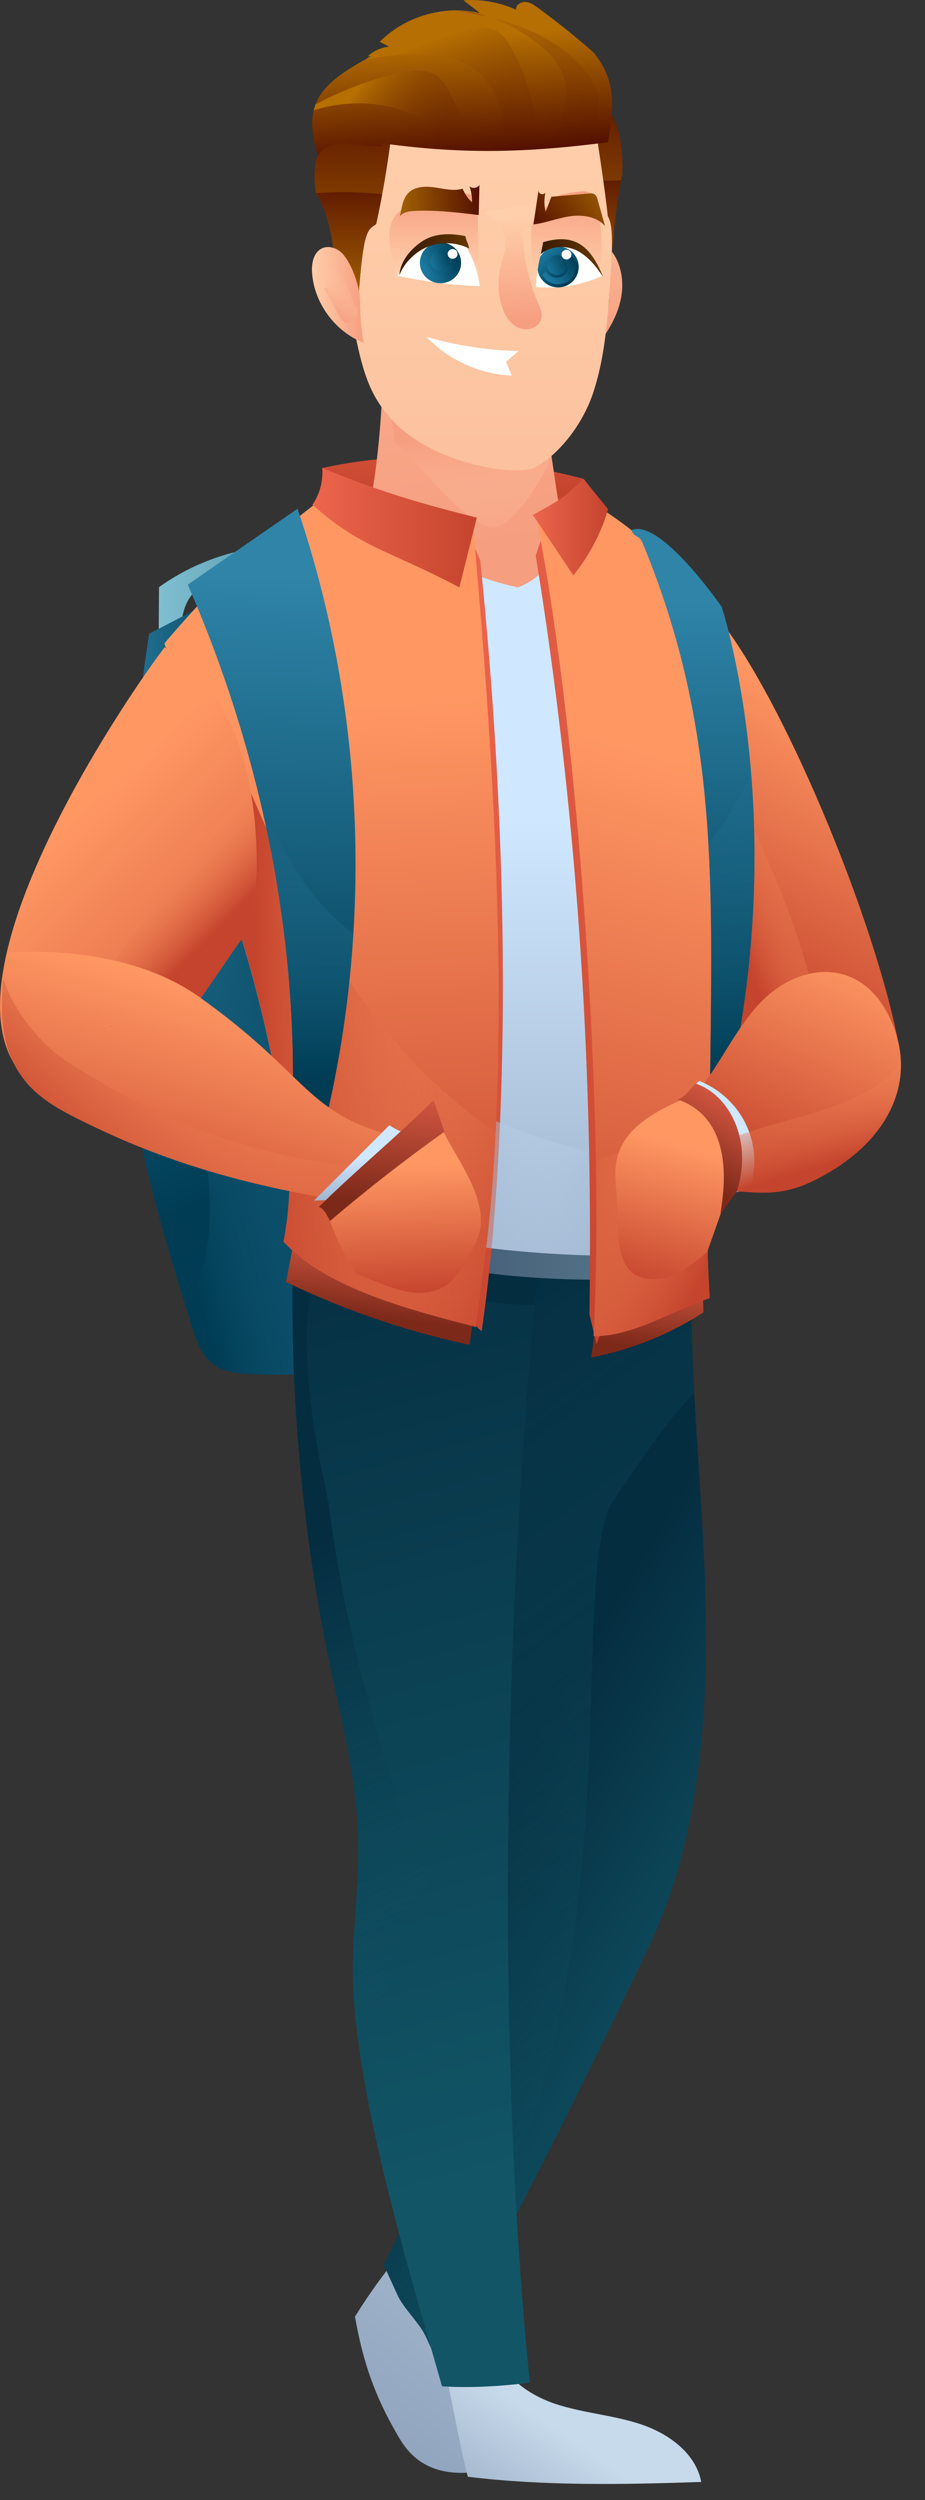 <svg width="30" height="81" viewBox="0 0 30 81" fill="none" xmlns="http://www.w3.org/2000/svg">
<rect x="0" y="0" width="30" height="81" fill="#333333" stroke="none"/>
<path d="M5.141 21.3C5.146 20.541 5.151 19.782 5.157 19.023C6.036 18.395 7.06 17.966 8.128 17.779C8.198 18.478 8.301 19.173 8.436 19.862C8.369 19.403 8.018 18.996 7.571 18.859C7.123 18.722 6.602 18.86 6.284 19.202C5.868 19.649 5.841 20.32 5.865 20.928C5.686 20.767 5.423 20.704 5.141 21.3H5.141Z" fill="url(#paint0_linear_269_19203)"/>
<path d="M17.789 34.397C17.961 35.751 18.384 37.102 18.203 38.454C17.941 40.422 16.489 41.956 14.957 43.293C14.721 43.5 14.483 43.701 14.247 43.899C12.261 44.401 10.201 44.612 8.153 44.521C7.723 44.502 7.267 44.46 6.92 44.206C6.529 43.92 6.364 43.428 6.221 42.967C6.164 42.784 6.107 42.601 6.05 42.418C5.293 39.981 4.562 37.527 4.221 35.002C3.905 32.668 3.928 30.301 4.061 27.95C4.123 26.842 4.209 25.735 4.319 24.63C4.456 23.26 4.629 21.894 4.839 20.533C5.914 19.976 6.988 19.418 8.063 18.86C9.595 18.065 11.127 17.271 12.659 16.476C15.3 17.32 17.091 19.177 17.821 21.26C18.551 23.344 18.412 25.619 18.15 27.809C17.888 29.998 17.509 32.208 17.788 34.396L17.789 34.397Z" fill="url(#paint1_linear_269_19203)"/>
<path style="mix-blend-mode:multiply" d="M15.147 42.344C15.097 42.658 15.036 42.977 14.958 43.294C14.722 43.5 14.484 43.702 14.248 43.899C12.262 44.402 10.202 44.612 8.154 44.522C7.724 44.502 7.268 44.461 6.921 44.207C6.53 43.921 6.365 43.429 6.222 42.968C6.165 42.785 6.108 42.602 6.051 42.418C6.223 42.081 6.374 41.736 6.49 41.378C7.073 39.584 6.734 37.64 6.39 35.786C5.7 32.068 5.011 28.35 4.32 24.631C4.457 23.261 4.63 21.895 4.84 20.534C5.915 19.977 6.989 19.419 8.065 18.861C8.503 19.088 8.923 19.38 9.301 19.722C10.726 21.01 11.5 22.842 12.186 24.628C14.359 30.288 16.092 36.361 15.147 42.343L15.147 42.344Z" fill="url(#paint2_linear_269_19203)"/>
<path d="M10.453 15.164C13.239 14.544 16.168 14.796 18.93 15.515C18.751 16.219 18.489 16.903 17.978 17.423C17.395 18.015 16.519 18.207 15.689 18.295C14.601 18.409 13.449 18.378 12.484 17.868C11.518 17.359 10.873 16.116 10.453 15.164Z" fill="url(#paint3_linear_269_19203)"/>
<path d="M29.108 33.644C29.108 33.644 27.984 34.008 26.675 34.242C24.988 34.544 22.993 34.632 22.709 33.446C22.441 32.331 21.657 30.078 21.389 28.963C20.741 26.26 21.041 23.401 22.056 21.064C22.288 20.527 22.56 20.017 22.866 19.544C24.983 21.64 28.247 29.357 29.108 33.644H29.108Z" fill="url(#paint4_linear_269_19203)"/>
<path style="mix-blend-mode:multiply" d="M26.675 34.242C24.988 34.544 22.993 34.632 22.709 33.446C22.441 32.331 21.657 30.078 21.389 28.963C20.741 26.26 21.041 23.4 22.056 21.064C23.426 25.508 26.346 29.529 26.671 34.163C26.673 34.189 26.674 34.216 26.676 34.242H26.675Z" fill="url(#paint5_linear_269_19203)"/>
<path d="M11.811 17.708C11.87 17.805 11.982 17.817 12.079 17.819C14.232 17.878 15.559 25.471 18.498 17.078C18.215 16.805 18.118 16.343 18.051 15.901C18.045 15.864 18.039 15.828 18.034 15.791C17.685 13.377 17.336 10.962 16.987 8.548C16.084 8.078 14.629 6.989 13.107 6.079C12.937 5.978 12.762 5.874 12.605 5.747C12.451 5.623 12.938 7.083 12.73 7.141C12.534 7.195 12.238 5.69 12.25 5.891C12.429 8.902 12.573 11.958 12.219 14.918C12.121 15.735 11.986 16.544 11.803 17.342C11.776 17.464 11.75 17.607 11.811 17.708L11.811 17.708Z" fill="url(#paint6_linear_269_19203)"/>
<path style="mix-blend-mode:multiply" d="M12.82 14.351C13.607 14.959 15.145 17.169 16.068 17.071C16.811 16.993 17.841 14.972 17.836 14.936C17.488 12.521 17.336 10.962 16.987 8.547C16.084 8.077 14.63 6.989 13.107 6.078C12.938 5.977 12.763 5.873 12.605 5.746C12.485 5.786 12.366 5.833 12.25 5.891C12.25 11.222 12.82 14.351 12.82 14.351V14.351Z" fill="url(#paint7_linear_269_19203)"/>
<path d="M13.182 72.812C12.559 73.489 12.023 74.244 11.512 75.059C11.776 76.535 12.145 77.617 12.903 78.914C13.155 79.345 13.851 80.585 16.16 79.935C14.697 78.398 13.934 75.729 14.24 73.639C13.806 73.336 13.372 73.033 13.182 72.813V72.812Z" fill="url(#paint8_linear_269_19203)"/>
<path d="M14.074 75.261C14.479 76.695 14.909 79.309 15.173 80.247C17.663 80.551 20.235 80.501 22.742 80.415C22.57 79.485 21.68 78.843 20.774 78.543C19.869 78.243 18.895 78.184 17.991 77.879C17.087 77.574 16.203 76.92 16.047 75.987C15.346 76.212 14.622 75.664 14.074 75.261Z" fill="url(#paint9_linear_269_19203)"/>
<path d="M12.441 73.374C12.592 73.705 12.742 74.035 12.894 74.365C13.092 74.801 13.608 75.265 13.807 75.701C13.92 75.949 14.033 76.196 14.146 76.444C16.32 72.84 19.256 66.825 21.049 63.063C22.864 59.254 23.031 54.661 22.834 50.455C22.751 48.687 22.611 46.916 22.516 45.146C22.41 43.143 22.362 41.142 22.525 39.151C22.56 38.714 22.606 38.277 22.663 37.842C21.358 37.744 19.994 37.645 18.599 37.544C17.679 37.478 16.747 37.411 15.808 37.345C15.216 37.303 14.622 37.261 14.028 37.219C14.075 37.495 14.121 37.772 14.168 38.049C15.05 43.281 15.894 48.54 15.921 53.842C15.946 58.856 15.208 67.262 13.18 71.841C12.95 72.359 12.705 72.871 12.441 73.375V73.374Z" fill="url(#paint10_linear_269_19203)"/>
<path style="mix-blend-mode:multiply" d="M12.895 74.365C13.002 73.525 13.097 72.684 13.181 71.841C15.21 67.262 15.947 58.856 15.922 53.841C15.895 48.539 15.052 43.28 14.169 38.048C14.438 37.834 14.739 37.661 15.057 37.544C15.302 37.453 15.554 37.388 15.809 37.345C16.722 37.19 17.683 37.316 18.6 37.544C18.726 37.575 18.851 37.608 18.975 37.643C20.21 37.988 21.405 38.473 22.526 39.151C22.362 41.142 22.41 43.143 22.517 45.146C21.686 45.841 19.598 49.064 19.737 48.895C18.361 52.504 20.907 65.644 13.808 75.7L12.895 74.365Z" fill="url(#paint11_linear_269_19203)"/>
<path d="M19.382 42.401C19.313 42.931 19.245 43.46 19.176 43.989C19.186 43.947 20.869 43.773 22.815 42.523C22.805 42.157 22.794 41.79 22.784 41.424C21.821 41.787 20.827 42.07 19.382 42.401Z" fill="url(#paint12_linear_269_19203)"/>
<path d="M11.619 59.66C11.639 60.834 11.488 62.233 11.449 63.407C11.317 67.27 13.281 73.595 14.336 77.317C14.49 77.327 14.646 77.333 14.799 77.337C16.036 77.365 17.184 77.195 17.184 77.195C16.109 66.606 16.324 53.047 17.343 42.28C17.474 40.884 17.62 39.479 17.778 38.064C15.016 38.129 12.38 37.368 9.744 36.608C9.194 42.405 9.52 48.283 10.707 53.985C11.099 55.864 11.586 57.742 11.619 59.66V59.66Z" fill="url(#paint13_linear_269_19203)"/>
<path style="mix-blend-mode:multiply" d="M11.619 59.66C11.639 60.835 11.489 62.233 11.449 63.407C11.317 67.27 13.282 73.596 14.336 77.317C14.49 77.328 14.646 77.334 14.8 77.338C14.21 74.728 13.62 71.719 13.029 69.108C12.818 68.176 12.606 64.545 12.668 63.591C12.729 62.638 13.104 61.66 13.87 61.079C12.479 57.411 11.141 52.726 10.679 48.834C10.612 48.246 9.18 43.065 10.529 40.301C10.555 40.832 14.266 42.286 17.343 42.281C17.474 40.885 17.62 39.48 17.778 38.065C15.016 38.13 12.38 37.37 9.744 36.609C9.194 42.406 9.52 48.284 10.707 53.986C11.099 55.865 11.586 57.742 11.619 59.661L11.619 59.66Z" fill="url(#paint14_linear_269_19203)"/>
<path d="M22.603 41.32C17.853 41.712 14.233 41.319 9.527 39.829C9.573 39.407 9.522 38.867 9.568 38.445C13.89 39.39 18.201 39.915 22.635 39.774L22.603 41.32H22.603Z" fill="url(#paint15_linear_269_19203)"/>
<path d="M9.584 39.953C9.482 40.482 9.379 41.011 9.277 41.539C11.267 42.482 13.07 43.101 15.224 43.572C15.224 43.572 15.389 42.541 15.402 41.994C15.365 42.06 11.09 40.883 9.584 39.953Z" fill="url(#paint16_linear_269_19203)"/>
<path d="M23.785 28.458C23.468 32.045 22.602 35.289 22.933 40.57C21.707 40.671 20.477 40.706 19.249 40.678C17.975 40.648 16.706 40.55 15.451 40.385C13.611 40.144 11.801 39.758 10.053 39.236C9.589 39.155 9.277 38.604 9.449 38.17C9.427 37.978 9.403 37.787 9.377 37.595C9.232 36.465 9.042 35.341 8.81 34.229C8.263 31.6 7.482 29.034 6.486 26.601C5.952 25.294 6.158 22.535 5.503 21.316C5.511 21.192 5.337 20.958 5.344 20.834C7.318 18.527 8.006 18.057 10.556 16.072C10.977 16.355 11.42 16.601 11.876 16.82C14.394 18.035 14.988 18.642 16.8 19.032C17.926 18.604 18.285 17.454 19.194 16.288C19.298 16.352 19.4 16.416 19.501 16.482C20.992 17.456 22.209 18.644 23.059 19.66C23.959 23.296 24.005 25.96 23.784 28.458H23.785Z" fill="url(#paint17_linear_269_19203)"/>
<path d="M15.168 17.305C15.312 17.582 15.455 17.859 15.577 18.159C16.649 28.663 16.441 37.469 15.623 43.132C15.162 42.787 15.058 42.155 14.991 41.587C14.118 34.171 13.546 26.673 14.298 19.244L15.167 17.305L15.168 17.305Z" fill="url(#paint18_linear_269_19203)"/>
<path style="mix-blend-mode:multiply" d="M9.451 38.17C9.279 38.604 9.592 39.155 10.055 39.236C14.143 40.458 18.573 40.929 22.935 40.569C22.604 35.288 23.47 32.045 23.787 28.457C22.768 30.005 21.636 31.479 20.403 32.865C20.184 34.4 19.718 35.9 19.026 37.291C16.773 36.752 14.623 35.798 12.718 34.492C13.776 34.41 14.834 34.328 15.891 34.246C12.028 32.8 8.702 30.045 6.488 26.6C7.977 30.237 8.986 34.172 9.451 38.17L9.451 38.17Z" fill="url(#paint19_linear_269_19203)"/>
<path d="M17.73 16.953C17.612 17.302 17.494 17.649 17.375 17.997C18.679 26.056 19.251 34.23 19.116 42.586C19.192 42.907 19.269 43.228 19.345 43.549C20.479 40.701 20.373 37.538 20.25 34.479C20.081 30.248 19.911 26.016 19.741 21.785C19.684 20.371 19.566 18.812 17.73 16.953V16.953Z" fill="url(#paint20_linear_269_19203)"/>
<path d="M23.787 28.457C23.611 30.452 23.29 32.801 23.097 35.401C22.943 37.477 22.87 39.714 23.017 42.058C21.808 42.472 20.479 43.317 19.251 43.288C19.342 41.675 19.364 39.735 19.326 37.622C19.202 30.67 18.433 21.846 17.367 16.636C18.612 15.855 19.479 16.513 19.479 16.513C19.486 16.503 19.494 16.492 19.503 16.482C20.993 17.456 22.211 18.644 23.061 19.66C23.961 23.296 24.007 25.96 23.786 28.458L23.787 28.457Z" fill="url(#paint21_linear_269_19203)"/>
<path style="mix-blend-mode:multiply" d="M23.016 42.059C21.808 42.473 20.478 43.318 19.25 43.289C19.341 41.676 19.363 39.736 19.325 37.623C19.59 37.524 19.855 37.425 20.119 37.326C21.261 36.898 22.51 36.377 23.028 35.282C23.051 35.322 23.074 35.362 23.095 35.402C22.942 37.478 22.869 39.715 23.016 42.059H23.016Z" fill="url(#paint22_linear_269_19203)"/>
<path d="M23.378 36.271C23.267 36.695 23.146 37.124 23.015 37.556C23.015 37.319 23.015 37.085 23.016 36.852C23.031 33.309 23.143 30.259 22.975 27.344C22.788 24.088 22.252 21.001 20.839 17.584C20.732 17.327 20.583 17.434 20.477 17.177C21.414 16.774 23.405 19.66 23.405 19.66C23.405 19.66 24.091 21.72 24.362 25.062C24.599 27.989 24.518 31.9 23.378 36.271V36.271Z" fill="url(#paint23_linear_269_19203)"/>
<path style="mix-blend-mode:multiply" d="M23.379 36.271C23.274 36.474 23.155 36.669 23.018 36.852C23.032 33.309 23.145 30.259 22.977 27.344C23.526 26.64 23.993 25.872 24.363 25.062C24.6 27.99 24.519 31.9 23.378 36.271H23.379Z" fill="url(#paint24_linear_269_19203)"/>
<path d="M16.077 36.67C16.021 37.8 15.938 38.899 15.825 39.954C15.774 40.434 15.493 42.516 15.435 42.996C13.403 42.463 10.607 41.776 9.194 40.228C9.365 39.359 9.418 38.477 9.377 37.596C9.326 36.461 9.12 35.328 8.81 34.229C8.308 31.819 7.61 29.46 6.73 27.21C6.65 27.006 6.569 26.803 6.486 26.602C5.952 25.295 6.158 22.536 5.503 21.317C5.511 21.193 5.337 20.959 5.344 20.835C7.318 18.529 8.006 18.058 10.556 16.073C12.398 16.521 13.242 16.145 15.314 16.735C15.862 22.762 16.398 30.223 16.077 36.671L16.077 36.67Z" fill="url(#paint25_linear_269_19203)"/>
<path style="mix-blend-mode:multiply" d="M16.078 36.669C16.022 37.8 15.939 38.899 15.826 39.954C15.775 40.434 15.494 42.516 15.436 42.995C13.404 42.463 10.608 41.775 9.195 40.227C9.366 39.359 9.419 38.477 9.378 37.595C9.327 36.46 9.121 35.327 8.811 34.229C8.309 31.818 7.611 29.46 6.73 27.209C6.908 26.04 7.079 24.813 7.209 23.498C8.394 26.338 9.589 29.198 11.304 31.758C12.58 33.662 14.172 35.406 16.078 36.67L16.078 36.669Z" fill="url(#paint26_linear_269_19203)"/>
<path d="M14.228 36.334C14.61 37.287 15.626 38.462 15.598 39.597C15.588 40.007 15.381 40.383 15.18 40.741C14.956 41.14 14.702 41.566 14.278 41.748C13.373 42.137 12.438 41.602 11.532 41.258C11.194 40.619 10.962 40.329 10.703 39.559C11.776 38.63 13.033 37.055 14.228 36.334Z" fill="url(#paint27_linear_269_19203)"/>
<path d="M11.461 30.252C11.298 32.857 10.855 35.445 10.129 37.955C10.072 38.153 10.013 38.35 9.952 38.547C10.038 38.245 9.636 37.939 9.364 38.099C9.393 37.766 9.418 37.433 9.438 37.099C9.662 33.39 9.313 29.643 8.443 25.977C7.876 23.587 7.087 21.231 6.09 18.942C7.277 18.122 8.463 17.302 9.65 16.482C11.145 20.899 11.75 25.604 11.461 30.252Z" fill="url(#paint28_linear_269_19203)"/>
<path style="mix-blend-mode:multiply" d="M11.46 30.252C11.297 32.858 10.854 35.446 10.128 37.955C10.008 37.831 9.896 37.697 9.789 37.563C9.668 37.41 9.55 37.257 9.437 37.1C9.66 33.391 9.312 29.644 8.441 25.977C8.919 27.009 9.422 28.032 10.118 28.93C10.501 29.425 10.952 29.881 11.459 30.252H11.46Z" fill="url(#paint29_linear_269_19203)"/>
<path d="M14.899 19.031L15.464 16.771C13.448 16.268 12.204 15.88 10.451 15.164C10.486 15.581 10.371 16.009 10.133 16.355C11.76 17.784 12.504 17.772 14.899 19.031Z" fill="url(#paint30_linear_269_19203)"/>
<path style="mix-blend-mode:multiply" d="M5.18 31.587C5.233 31.548 5.286 31.509 5.338 31.469C5.303 31.421 5.269 31.372 5.236 31.323C5.217 31.411 5.199 31.499 5.18 31.587Z" fill="url(#paint31_linear_269_19203)"/>
<path d="M19.07 9.563C19.228 9.034 19.468 8.529 19.779 8.071C20.171 8.523 20.257 9.18 20.12 9.76C19.983 10.339 19.648 10.855 19.274 11.322C19.219 10.541 19.237 9.755 19.07 9.563V9.563Z" fill="url(#paint32_linear_269_19203)"/>
<path d="M20.181 5.664C20.181 5.664 20.166 5.72 20.14 5.842C20.055 6.254 19.855 7.422 19.746 9.749C19.745 9.772 19.744 9.795 19.742 9.815C19.726 10.066 19.699 10.03 19.663 9.798C19.576 9.228 19.445 7.471 19.335 5.866C19.278 5.027 19.227 4.23 19.191 3.666C19.266 3.675 19.341 3.685 19.623 3.416C20.005 3.84 20.23 4.601 20.181 5.665L20.181 5.664Z" fill="url(#paint33_linear_269_19203)"/>
<path style="mix-blend-mode:screen" d="M20.14 5.842C20.055 6.253 19.856 7.421 19.746 9.748C19.745 9.772 19.744 9.795 19.743 9.815C19.716 9.811 19.689 9.805 19.663 9.798C19.465 9.739 19.313 9.564 19.183 9.397C18.881 9.011 18.587 8.612 18.394 8.162C18.201 7.712 18.117 7.203 18.244 6.73L18.481 5.89C18.766 5.882 19.051 5.874 19.335 5.865C19.604 5.858 19.872 5.849 20.14 5.842Z" fill="url(#paint34_linear_269_19203)"/>
<path d="M9.842 16.871L9.843 16.872C9.839 16.873 9.839 16.873 9.842 16.871Z" fill="url(#paint35_linear_269_19203)"/>
<path d="M11.706 10.28C11.701 10.434 11.698 10.585 11.694 10.732C11.645 10.728 11.596 10.723 11.547 10.719C11.6 10.573 11.653 10.427 11.706 10.28H11.706Z" fill="url(#paint36_linear_269_19203)"/>
<path d="M19.712 7.007C19.897 7.282 19.868 8.038 19.768 9.437C19.688 10.557 19.588 11.689 19.229 12.754C18.87 13.819 18.023 14.859 17.223 15.202C16.033 15.392 14.005 14.803 12.974 13.861C11.943 12.919 11.753 11.953 11.469 10.593C11.185 9.233 11.228 7.825 11.39 6.445C12.903 2.743 17.805 1.865 19.305 4.088C19.305 4.088 19.627 6.148 19.712 7.007V7.007Z" fill="url(#paint37_linear_269_19203)"/>
<path d="M12.733 4.008C12.64 4.886 12.506 5.702 12.395 6.296C12.285 6.888 12.199 7.262 12.199 7.262C11.881 7.482 11.77 7.458 11.584 10.215C11.139 9.993 10.859 9.47 10.859 8.977C10.859 7.039 10.244 6.27 10.244 6.27C10.243 6.267 10.243 6.264 10.242 6.261C9.875 3.676 11.96 4.2 12.733 4.008V4.008Z" fill="url(#paint38_linear_269_19203)"/>
<path style="mix-blend-mode:screen" d="M12.395 6.295C12.285 6.887 12.199 7.261 12.199 7.261C11.881 7.481 11.77 7.457 11.584 10.214C11.139 9.992 10.859 9.469 10.859 8.976C10.859 7.038 10.244 6.269 10.244 6.269C10.243 6.266 10.243 6.263 10.242 6.26C10.959 6.204 11.681 6.216 12.395 6.296V6.295Z" fill="url(#paint39_linear_269_19203)"/>
<path d="M12.803 9.099C12.833 8.739 12.721 8.384 12.662 8.028C12.603 7.671 12.604 7.275 12.825 6.986C12.992 6.768 13.259 6.649 13.521 6.558C13.977 6.401 14.455 6.305 14.937 6.273C15.06 6.265 15.193 6.264 15.297 6.329C15.471 6.438 15.492 6.677 15.496 6.88C15.508 7.614 15.519 8.349 15.53 9.083C14.761 8.917 13.98 8.813 12.804 9.099L12.803 9.099Z" fill="url(#paint40_linear_269_19203)"/>
<path d="M17.243 9.047C17.308 8.638 17.234 8.221 17.224 7.808C17.213 7.394 17.282 6.947 17.573 6.65C17.854 6.362 18.279 6.275 18.679 6.219C18.877 6.191 19.107 6.178 19.248 6.318C19.343 6.411 19.371 6.55 19.392 6.68C19.523 7.479 19.549 8.294 19.469 9.099C18.75 9.097 18.032 9.057 17.243 9.047V9.047Z" fill="url(#paint41_linear_269_19203)"/>
<path d="M12.895 8.934C13.771 9.126 14.665 9.24 15.562 9.271C15.483 8.72 15.276 8.188 14.955 7.713C14.156 7.699 13.364 8.132 12.895 8.934V8.934Z" fill="white"/>
<path d="M14.5 9.142C14.85 9.025 15.038 8.649 14.919 8.302C14.801 7.956 14.421 7.77 14.071 7.887C13.721 8.005 13.534 8.38 13.652 8.727C13.77 9.073 14.15 9.259 14.5 9.142Z" fill="url(#paint42_linear_269_19203)"/>
<path style="mix-blend-mode:screen" d="M13.722 8.6C13.77 8.906 14.059 9.117 14.369 9.07C14.678 9.023 14.891 8.736 14.844 8.43C14.84 8.408 14.836 8.388 14.83 8.367C14.765 8.368 14.7 8.372 14.635 8.377C14.636 8.384 14.638 8.393 14.64 8.401C14.672 8.612 14.525 8.811 14.311 8.843C14.098 8.875 13.899 8.731 13.864 8.521C13.816 8.536 13.767 8.551 13.719 8.568C13.72 8.579 13.721 8.589 13.723 8.6H13.722Z" fill="url(#paint43_linear_269_19203)"/>
<path style="mix-blend-mode:multiply" opacity="0.68" d="M14.273 8.761C14.449 8.761 14.592 8.62 14.592 8.445C14.592 8.27 14.449 8.129 14.273 8.129C14.096 8.129 13.953 8.27 13.953 8.445C13.953 8.62 14.096 8.761 14.273 8.761Z" fill="url(#paint44_linear_269_19203)"/>
<path d="M14.703 8.383C14.79 8.37 14.85 8.29 14.837 8.204C14.823 8.118 14.742 8.059 14.654 8.072C14.567 8.085 14.507 8.165 14.52 8.252C14.534 8.338 14.615 8.397 14.703 8.383Z" fill="white"/>
<path d="M12.953 8.918C13.117 8.497 13.467 8.15 13.892 7.987C14.317 7.825 14.812 7.849 15.219 8.052C15.178 7.856 15.134 7.846 15.093 7.65C14.632 7.554 14.108 7.546 13.7 7.813C13.292 8.08 12.98 8.488 12.953 8.918Z" fill="url(#paint45_linear_269_19203)"/>
<path d="M19.534 8.935C19.131 9.114 18.707 9.245 18.244 9.296C18.19 9.302 18.136 9.307 18.081 9.311C17.858 9.326 17.626 9.323 17.383 9.298C17.388 9.144 17.408 8.942 17.439 8.74C17.461 8.596 17.489 8.451 17.52 8.324C17.565 8.138 17.618 7.989 17.674 7.93C17.784 7.813 17.966 7.799 18.127 7.817C18.752 7.884 19.317 8.339 19.534 8.936L19.534 8.935Z" fill="white"/>
<path d="M18.422 9.231C18.364 9.262 18.304 9.284 18.242 9.297C18.188 9.309 18.134 9.314 18.08 9.312C17.851 9.305 17.631 9.182 17.514 8.969C17.473 8.896 17.448 8.819 17.438 8.741C17.459 8.597 17.487 8.452 17.518 8.325C17.577 8.221 17.665 8.131 17.779 8.07C18.103 7.894 18.509 8.012 18.686 8.332C18.864 8.653 18.745 9.056 18.421 9.231H18.422Z" fill="url(#paint46_linear_269_19203)"/>
<path style="mix-blend-mode:screen" d="M17.605 8.919C17.755 9.191 18.099 9.291 18.374 9.142C18.649 8.993 18.75 8.652 18.6 8.38C18.589 8.361 18.578 8.343 18.566 8.325C18.505 8.349 18.445 8.374 18.385 8.4C18.389 8.407 18.394 8.414 18.398 8.421C18.501 8.609 18.432 8.845 18.242 8.948C18.053 9.051 17.815 8.983 17.711 8.797C17.67 8.827 17.629 8.859 17.59 8.891C17.595 8.9 17.599 8.91 17.605 8.919Z" fill="url(#paint47_linear_269_19203)"/>
<path style="mix-blend-mode:multiply" opacity="0.68" d="M18.069 8.904C18.246 8.904 18.389 8.762 18.389 8.588C18.389 8.413 18.246 8.271 18.069 8.271C17.893 8.271 17.75 8.413 17.75 8.588C17.75 8.762 17.893 8.904 18.069 8.904Z" fill="url(#paint48_linear_269_19203)"/>
<path d="M18.45 8.387C18.527 8.345 18.556 8.249 18.514 8.173C18.471 8.096 18.374 8.068 18.297 8.11C18.219 8.152 18.191 8.248 18.233 8.325C18.275 8.401 18.372 8.429 18.45 8.387Z" fill="white"/>
<path d="M19.561 8.975C19.339 8.64 19.08 8.31 18.723 8.124C18.365 7.938 17.84 7.964 17.543 8.236C17.555 8.135 17.613 7.89 17.615 7.847C18.641 7.543 19.157 7.969 19.561 8.975Z" fill="url(#paint49_linear_269_19203)"/>
<path d="M17.984 6.448C17.639 6.787 17.294 7.126 16.949 7.465C16.959 8.266 17.128 9.065 17.446 9.801C17.517 9.966 17.598 10.144 17.559 10.32C17.495 10.609 17.113 10.74 16.836 10.629C16.558 10.518 16.384 10.242 16.288 9.961C16.103 9.422 16.146 8.824 16.331 8.285C16.517 7.747 16.29 7.183 15.707 6.899C15.874 6.795 17.543 6.603 17.985 6.449L17.984 6.448Z" fill="url(#paint50_linear_269_19203)"/>
<path d="M16.817 11.374C15.808 11.351 14.801 11.197 13.832 10.914C14.545 11.663 15.559 12.124 16.598 12.17C16.537 12.022 16.475 11.873 16.414 11.725C16.504 11.647 16.594 11.569 16.817 11.374Z" fill="white"/>
<path d="M11.673 9.665C11.638 9.168 11.381 8.532 11.131 8.243C10.964 8.049 10.672 7.937 10.44 8.048C10.166 8.179 10.1 8.535 10.121 8.835C10.188 9.822 10.866 10.743 11.795 11.11C11.739 10.78 11.684 10.45 11.673 9.665Z" fill="url(#paint51_linear_269_19203)"/>
<path style="mix-blend-mode:multiply" opacity="0.9" d="M11.597 10.033C11.459 9.85 11.395 9.625 11.325 9.407C11.256 9.19 11.173 8.967 11.009 8.806C10.846 8.645 10.58 8.565 10.379 8.677C10.566 8.893 10.752 9.11 10.939 9.326C10.798 9.285 10.644 9.288 10.505 9.333C10.668 9.626 10.831 9.918 10.994 10.21C11.053 10.316 11.127 10.434 11.248 10.454C11.334 10.469 11.421 10.427 11.482 10.366C11.543 10.304 11.582 10.225 11.597 10.033H11.597Z" fill="url(#paint52_linear_269_19203)"/>
<path d="M15.55 5.99C15.542 6.316 15.534 6.642 15.525 6.968C14.707 6.867 14.075 6.802 13.449 6.834C13.323 6.841 13.192 6.852 13.082 6.913C13.039 6.936 12.999 6.969 12.969 7.007C13.034 6.733 13.054 6.439 13.252 6.245C13.467 6.034 13.809 6.029 14.108 6.074C14.407 6.118 14.715 6.199 15.005 6.114C15.072 6.281 15.176 6.433 15.308 6.556C15.314 6.379 15.286 6.2 15.225 6.034C15.315 6.121 15.486 6.098 15.55 5.991V5.99Z" fill="url(#paint53_linear_269_19203)"/>
<path d="M17.301 7.27C17.358 6.889 17.415 6.508 17.471 6.127C17.451 6.182 17.476 6.25 17.528 6.278C17.58 6.307 17.651 6.292 17.688 6.246C17.643 6.448 17.646 6.66 17.697 6.861C17.759 6.699 17.822 6.537 17.884 6.374C18.291 6.34 18.698 6.305 19.105 6.27C19.16 6.266 19.218 6.262 19.267 6.287C19.338 6.323 19.366 6.409 19.387 6.485C19.466 6.765 19.544 7.045 19.622 7.325C19.356 7.012 18.889 6.948 18.48 7.008C18.071 7.069 17.682 7.23 17.301 7.27L17.301 7.27Z" fill="url(#paint54_linear_269_19203)"/>
<path d="M19.716 4.608C19.478 4.639 19.245 4.668 19.015 4.694C18.639 4.737 18.272 4.773 17.912 4.803C17.779 4.813 17.646 4.824 17.515 4.832C17.126 4.859 16.743 4.876 16.362 4.885C16.088 4.892 15.816 4.893 15.542 4.889C15.084 4.884 14.625 4.864 14.157 4.83C13.541 4.786 12.911 4.717 12.249 4.62C12.979 4.896 11.159 4.623 11.159 4.623C10.764 4.752 10.406 4.691 10.327 5.096C10.118 4.461 10.078 3.973 10.175 3.575C10.191 3.507 10.211 3.442 10.235 3.38C10.471 2.762 11.071 2.363 11.876 1.908C11.931 1.877 11.988 1.845 12.045 1.814C12.005 1.818 11.965 1.822 11.925 1.827C12.115 1.649 12.365 1.537 12.625 1.512C12.599 1.499 12.574 1.486 12.548 1.474C12.47 1.434 12.392 1.396 12.314 1.357C12.943 0.72 13.835 0.356 14.732 0.337C14.898 0.334 15.063 0.342 15.227 0.363C15.34 0.377 15.452 0.397 15.563 0.423C15.385 0.285 15.207 0.147 15.03 0.009C15.614 -0.033 16.208 0.075 16.741 0.316C16.736 0.296 16.736 0.275 16.741 0.255C16.77 0.12 16.932 0.046 17.07 0.064C17.209 0.082 17.328 0.167 17.441 0.249C18.063 0.705 18.665 1.187 19.245 1.693C19.926 2.534 19.954 3.287 19.715 4.607L19.716 4.608Z" fill="url(#paint55_linear_269_19203)"/>
<path d="M8.242 29.542C8.192 30.03 7.824 30.429 7.546 30.835C6.994 31.641 6.442 32.447 5.889 33.252C5.582 33.702 5.255 34.166 4.861 34.538C4.588 34.797 4.282 35.01 3.927 35.144C2.772 35.581 1.047 35.477 0.429 34.416C-1.626 30.892 4.314 22.3 5.337 20.974C6.51 21.512 7.63 23.074 8.097 25.466C8.224 26.119 8.302 26.834 8.32 27.607C8.334 28.216 8.309 28.862 8.242 29.542Z" fill="url(#paint56_linear_269_19203)"/>
<path style="mix-blend-mode:multiply" d="M8.243 29.543C8.194 30.031 7.825 30.43 7.547 30.836C6.995 31.641 6.443 32.447 5.891 33.252C5.583 33.702 5.257 34.166 4.862 34.538C4.287 34.318 2.133 33.18 2.133 33.18C2.133 33.18 6.528 27.345 8.098 25.466C8.226 26.119 8.304 26.834 8.321 27.607C8.336 28.216 8.311 28.863 8.243 29.543Z" fill="url(#paint57_linear_269_19203)"/>
<path d="M0.814 35.021C1.329 35.66 2.094 36.042 2.834 36.403C5.606 37.758 8.253 38.457 11.306 38.938C11.612 38.359 12.095 38.455 12.4 37.877C12.561 37.574 12.722 37.27 12.883 36.966L12.908 36.858C9.811 36.029 10.095 34.886 6.449 32.292C3.937 30.506 0.267 30.86 0.227 30.872L0.169 31.108C0.148 31.314 0.126 31.517 0.11 31.718C0.006 32.926 0.034 34.052 0.815 35.021H0.814Z" fill="url(#paint58_linear_269_19203)"/>
<path style="mix-blend-mode:multiply" d="M0.815 35.02C1.329 35.659 2.095 36.041 2.835 36.402C5.607 37.757 8.254 38.456 11.307 38.937C11.613 38.359 12.095 38.454 12.4 37.877C12.394 37.873 12.389 37.867 12.382 37.866C10.077 37.673 6.69 37.308 2.158 34.385C1.361 33.872 0.442 32.764 0.11 31.717C0.006 32.925 0.034 34.051 0.815 35.02Z" fill="url(#paint59_linear_269_19203)"/>
<path d="M10.986 38.865C10.718 38.877 10.451 38.888 10.184 38.9C10.999 38.086 11.814 37.272 12.629 36.458C12.888 36.635 13.187 36.754 13.498 36.802C12.691 37.527 11.867 38.232 10.986 38.865H10.986Z" fill="url(#paint60_linear_269_19203)"/>
<path d="M18.595 18.64L17.281 16.684C18.355 16.1 18.331 16.064 18.931 15.517C19.129 15.777 19.72 16.493 19.72 16.493C19.72 16.493 19.466 17.569 18.595 18.64Z" fill="url(#paint61_linear_269_19203)"/>
<path d="M10.336 39.108C11.578 37.887 12.819 36.871 14.061 35.65L14.416 36.665C13.138 37.575 11.899 38.541 10.705 39.558C10.616 39.391 10.478 39.117 10.336 39.108Z" fill="url(#paint62_linear_269_19203)"/>
<path d="M29.22 34.446C29.249 35.973 28.188 37.4 26.306 38.291C24.689 39.056 23.776 38.245 22.583 38.809C23.011 38.051 23.147 37.496 23.125 37.091C23.069 36.098 22.066 35.997 22.066 35.997C23.198 34.877 23.594 33.734 24.47 32.695C25.821 31.091 28.095 30.9 28.996 33.303C29.14 33.685 29.213 34.069 29.22 34.446V34.446Z" fill="url(#paint63_linear_269_19203)"/>
<path d="M22.686 35.025C23.363 35.294 23.928 35.832 24.223 36.493C24.519 37.154 24.543 37.929 24.289 38.606C23.929 38.562 23.552 38.679 23.282 38.92C23.401 38.397 23.311 37.829 23.037 37.367C22.762 36.905 22.305 36.551 21.785 36.4C22.165 35.738 22.544 35.076 22.686 35.026V35.025Z" fill="url(#paint64_linear_269_19203)"/>
<path style="mix-blend-mode:multiply" d="M29.223 34.445C29.252 35.973 28.191 37.4 26.308 38.291C24.692 39.056 23.779 38.244 22.586 38.809C23.013 38.051 23.149 37.496 23.127 37.09C23.786 36.838 24.455 36.613 25.133 36.417C26.235 36.097 27.383 35.843 28.346 35.223C28.671 35.013 28.973 34.748 29.223 34.446V34.445Z" fill="url(#paint65_linear_269_19203)"/>
<path d="M22.068 35.653C19.528 36.745 19.961 37.937 20.023 39.005C20.081 39.993 19.84 41.744 21.585 41.393C22.118 41.287 22.934 40.57 22.934 40.57C22.934 40.57 23.518 38.917 23.664 38.506C23.82 38.066 23.798 37.583 23.745 37.119C23.695 36.69 23.617 36.253 23.395 35.882C23.173 35.511 22.35 35.278 22.068 35.654V35.653Z" fill="url(#paint66_linear_269_19203)"/>
<path d="M21.949 35.61C24.11 36.332 23.329 39.25 23.371 39.333L23.896 38.602C24.432 36.944 23.646 35.471 22.57 35.111C22.475 35.153 22.155 35.657 21.949 35.611V35.61Z" fill="url(#paint67_linear_269_19203)"/>
<path style="mix-blend-mode:screen" d="M15.542 4.889C15.085 4.884 14.625 4.864 14.158 4.83C13.974 4.486 13.791 4.143 13.608 3.799C12.554 3.279 11.294 3.218 10.176 3.575C10.192 3.507 10.212 3.443 10.236 3.38C11.073 2.932 11.969 2.591 12.894 2.371C13.321 2.269 13.809 2.205 14.165 2.458C14.379 2.611 14.505 2.853 14.624 3.086C14.93 3.686 15.236 4.288 15.542 4.889L15.542 4.889Z" fill="url(#paint68_linear_269_19203)"/>
<path style="mix-blend-mode:screen" d="M16.365 4.884C16.374 4.565 16.365 4.246 16.318 3.931C16.234 3.378 16.018 2.829 15.616 2.437C15.009 1.845 14.083 1.705 13.232 1.754C12.779 1.78 12.329 1.851 11.879 1.909C11.935 1.877 11.991 1.846 12.048 1.814C12.008 1.818 11.968 1.823 11.928 1.827C12.118 1.649 12.368 1.537 12.628 1.512C12.602 1.499 12.577 1.486 12.552 1.474C13.421 1.261 14.3 1.082 15.184 0.94C15.498 0.889 15.842 0.848 16.117 1.008C16.289 1.108 16.409 1.275 16.514 1.444C17.144 2.456 17.377 3.64 17.518 4.832C17.129 4.859 16.746 4.876 16.366 4.884H16.365Z" fill="url(#paint69_linear_269_19203)"/>
<path style="mix-blend-mode:screen" d="M15.23 0.364C15.464 0.417 15.695 0.486 15.922 0.57C15.53 0.474 15.134 0.401 14.734 0.338L15.229 0.364H15.23Z" fill="url(#paint70_linear_269_19203)"/>
<path style="mix-blend-mode:screen" d="M19.065 4.597C19.049 4.629 19.032 4.662 19.016 4.694C18.64 4.738 18.274 4.774 17.913 4.803C17.995 4.531 18.096 4.264 18.181 3.993C18.332 3.506 18.433 2.975 18.28 2.488C18.129 2.008 17.754 1.638 17.355 1.342C16.916 1.017 16.432 0.757 15.922 0.57C16.142 0.624 16.361 0.685 16.576 0.757C17.434 1.039 18.258 1.487 18.866 2.167C19.116 2.447 19.332 2.777 19.396 3.151C19.481 3.647 19.288 4.147 19.065 4.597Z" fill="url(#paint71_linear_269_19203)"/>
<path style="mix-blend-mode:multiply" d="M3.583 33.18C3.59 33.201 3.599 33.223 3.608 33.244C3.598 33.256 3.588 33.268 3.578 33.279L3.583 33.18L3.583 33.18Z" fill="url(#paint72_linear_269_19203)"/>
<path d="M17.432 35.67C17.361 35.66 17.29 35.65 17.219 35.64L17.432 35.67Z" fill="url(#paint73_linear_269_19203)"/>
<defs>
<linearGradient id="paint0_linear_269_19203" x1="5.141" y1="19.54" x2="8.436" y2="19.54" gradientUnits="userSpaceOnUse">
<stop stop-color="#81BFD1"/>
<stop offset="1" stop-color="#5CA1B4"/>
</linearGradient>
<linearGradient id="paint1_linear_269_19203" x1="5.479" y1="18.786" x2="13.517" y2="35.523" gradientUnits="userSpaceOnUse">
<stop stop-color="#2F84A8"/>
<stop offset="1" stop-color="#003D55"/>
</linearGradient>
<linearGradient id="paint2_linear_269_19203" x1="4.12" y1="33.258" x2="10.959" y2="31.396" gradientUnits="userSpaceOnUse">
<stop stop-color="#2F84A8" stop-opacity="0"/>
<stop offset="1" stop-color="#003D55"/>
</linearGradient>
<linearGradient id="paint3_linear_269_19203" x1="14.495" y1="11.023" x2="14.723" y2="16.122" gradientUnits="userSpaceOnUse">
<stop stop-color="#ED654D"/>
<stop offset="1" stop-color="#C5442D"/>
</linearGradient>
<linearGradient id="paint4_linear_269_19203" x1="27.777" y1="23.31" x2="23.041" y2="32.105" gradientUnits="userSpaceOnUse">
<stop stop-color="#FF9763"/>
<stop offset="1" stop-color="#C5442D"/>
</linearGradient>
<linearGradient id="paint5_linear_269_19203" x1="25.347" y1="27.245" x2="22.973" y2="28.253" gradientUnits="userSpaceOnUse">
<stop stop-color="#FF9763" stop-opacity="0.02"/>
<stop offset="0.96" stop-color="#C7472F" stop-opacity="0.96"/>
<stop offset="1" stop-color="#C5442D"/>
</linearGradient>
<linearGradient id="paint6_linear_269_19203" x1="10.542" y1="-7.99" x2="15.159" y2="17.854" gradientUnits="userSpaceOnUse">
<stop stop-color="#FFCEAA"/>
<stop offset="1" stop-color="#F69E80"/>
</linearGradient>
<linearGradient id="paint7_linear_269_19203" x1="15.792" y1="17.767" x2="15.269" y2="13.989" gradientUnits="userSpaceOnUse">
<stop stop-color="#FFCEAA" stop-opacity="0"/>
<stop offset="1" stop-color="#F69E80"/>
</linearGradient>
<linearGradient id="paint8_linear_269_19203" x1="12.63" y1="79.06" x2="18.117" y2="71.547" gradientUnits="userSpaceOnUse">
<stop stop-color="#91A5BF"/>
<stop offset="1" stop-color="#ABC0D3"/>
</linearGradient>
<linearGradient id="paint9_linear_269_19203" x1="15.181" y1="82.503" x2="17.867" y2="78.562" gradientUnits="userSpaceOnUse">
<stop stop-color="#91A5BF"/>
<stop offset="1" stop-color="#C7DAEB"/>
</linearGradient>
<linearGradient id="paint10_linear_269_19203" x1="26.343" y1="61.768" x2="17.238" y2="56.355" gradientUnits="userSpaceOnUse">
<stop stop-color="#115566"/>
<stop offset="1" stop-color="#052D40"/>
</linearGradient>
<linearGradient id="paint11_linear_269_19203" x1="25.736" y1="67.537" x2="9.416" y2="45.293" gradientUnits="userSpaceOnUse">
<stop stop-color="#115566" stop-opacity="0"/>
<stop offset="1" stop-color="#052D40"/>
</linearGradient>
<linearGradient id="paint12_linear_269_19203" x1="21.343" y1="40.409" x2="20.954" y2="43.661" gradientUnits="userSpaceOnUse">
<stop stop-color="#ED654D"/>
<stop offset="1" stop-color="#7D291A"/>
</linearGradient>
<linearGradient id="paint13_linear_269_19203" x1="19.358" y1="69.517" x2="10.732" y2="38.078" gradientUnits="userSpaceOnUse">
<stop stop-color="#115566"/>
<stop offset="1" stop-color="#052D40"/>
</linearGradient>
<linearGradient id="paint14_linear_269_19203" x1="18.296" y1="63.179" x2="12.646" y2="49.048" gradientUnits="userSpaceOnUse">
<stop stop-color="#115566" stop-opacity="0.01"/>
<stop offset="1" stop-color="#052D40"/>
</linearGradient>
<linearGradient id="paint15_linear_269_19203" x1="22.635" y1="39.954" x2="9.527" y2="39.954" gradientUnits="userSpaceOnUse">
<stop stop-color="#5B7D90"/>
<stop offset="1" stop-color="#364A67"/>
</linearGradient>
<linearGradient id="paint16_linear_269_19203" x1="12.631" y1="39.489" x2="12.249" y2="42.686" gradientUnits="userSpaceOnUse">
<stop stop-color="#ED654D"/>
<stop offset="1" stop-color="#7D291A"/>
</linearGradient>
<linearGradient id="paint17_linear_269_19203" x1="14.62" y1="45.081" x2="14.62" y2="26.526" gradientUnits="userSpaceOnUse">
<stop stop-color="#91A5BF"/>
<stop offset="1" stop-color="#CFE8FF"/>
</linearGradient>
<linearGradient id="paint18_linear_269_19203" x1="18.458" y1="29.453" x2="12.243" y2="31.038" gradientUnits="userSpaceOnUse">
<stop stop-color="#ED654D"/>
<stop offset="1" stop-color="#C5442D"/>
</linearGradient>
<linearGradient id="paint19_linear_269_19203" x1="11.514" y1="34.224" x2="18.695" y2="32.76" gradientUnits="userSpaceOnUse">
<stop stop-color="#91A5BF"/>
<stop offset="1" stop-color="#CFE8FF" stop-opacity="0.01"/>
</linearGradient>
<linearGradient id="paint20_linear_269_19203" x1="21.934" y1="29.402" x2="16.114" y2="30.887" gradientUnits="userSpaceOnUse">
<stop stop-color="#ED654D"/>
<stop offset="1" stop-color="#C5442D"/>
</linearGradient>
<linearGradient id="paint21_linear_269_19203" x1="21.584" y1="24.482" x2="16.15" y2="43.866" gradientUnits="userSpaceOnUse">
<stop stop-color="#FF9763"/>
<stop offset="1" stop-color="#C5442D"/>
</linearGradient>
<linearGradient id="paint22_linear_269_19203" x1="18.831" y1="38.107" x2="23.291" y2="40.431" gradientUnits="userSpaceOnUse">
<stop stop-color="#FF9763" stop-opacity="0"/>
<stop offset="0.94" stop-color="#C84930" stop-opacity="0.94"/>
<stop offset="1" stop-color="#C5442D"/>
</linearGradient>
<linearGradient id="paint23_linear_269_19203" x1="22.474" y1="19.49" x2="22.474" y2="34.713" gradientUnits="userSpaceOnUse">
<stop stop-color="#2F84A8"/>
<stop offset="1" stop-color="#003D55"/>
</linearGradient>
<linearGradient id="paint24_linear_269_19203" x1="23.234" y1="24.602" x2="23.954" y2="34.812" gradientUnits="userSpaceOnUse">
<stop stop-color="#2F84A8" stop-opacity="0"/>
<stop offset="1" stop-color="#003D55"/>
</linearGradient>
<linearGradient id="paint25_linear_269_19203" x1="10.639" y1="22.826" x2="11.7" y2="43.456" gradientUnits="userSpaceOnUse">
<stop stop-color="#FF9763"/>
<stop offset="1" stop-color="#C5442D"/>
</linearGradient>
<linearGradient id="paint26_linear_269_19203" x1="16.406" y1="33.246" x2="8.257" y2="33.246" gradientUnits="userSpaceOnUse">
<stop stop-color="#FF9763" stop-opacity="0.01"/>
<stop offset="0.95" stop-color="#C7482F" stop-opacity="0.95"/>
<stop offset="1" stop-color="#C5442D"/>
</linearGradient>
<linearGradient id="paint27_linear_269_19203" x1="13.058" y1="37.767" x2="13.274" y2="41.958" gradientUnits="userSpaceOnUse">
<stop stop-color="#FF9763"/>
<stop offset="1" stop-color="#C5442D"/>
</linearGradient>
<linearGradient id="paint28_linear_269_19203" x1="8.99" y1="18.691" x2="8.402" y2="35.718" gradientUnits="userSpaceOnUse">
<stop stop-color="#2F84A8"/>
<stop offset="1" stop-color="#003D55"/>
</linearGradient>
<linearGradient id="paint29_linear_269_19203" x1="9.951" y1="26.551" x2="9.951" y2="34.898" gradientUnits="userSpaceOnUse">
<stop stop-color="#2F84A8" stop-opacity="0"/>
<stop offset="1" stop-color="#003D55"/>
</linearGradient>
<linearGradient id="paint30_linear_269_19203" x1="10.133" y1="17.098" x2="15.464" y2="17.098" gradientUnits="userSpaceOnUse">
<stop stop-color="#ED654D"/>
<stop offset="1" stop-color="#C5442D"/>
</linearGradient>
<linearGradient id="paint31_linear_269_19203" x1="5.179" y1="31.535" x2="5.252" y2="31.419" gradientUnits="userSpaceOnUse">
<stop stop-color="#95BEDE"/>
<stop offset="1" stop-color="#C9EAFF" stop-opacity="0"/>
</linearGradient>
<linearGradient id="paint32_linear_269_19203" x1="20.91" y1="4.892" x2="19.263" y2="10.99" gradientUnits="userSpaceOnUse">
<stop stop-color="#FFCEAA"/>
<stop offset="1" stop-color="#F69E80"/>
</linearGradient>
<linearGradient id="paint33_linear_269_19203" x1="19.69" y1="10.336" x2="19.69" y2="2.254" gradientUnits="userSpaceOnUse">
<stop stop-color="#B56F02"/>
<stop offset="1" stop-color="#530F00"/>
</linearGradient>
<linearGradient id="paint34_linear_269_19203" x1="19.162" y1="10.025" x2="19.162" y2="5.14" gradientUnits="userSpaceOnUse">
<stop stop-color="#B56F02"/>
<stop offset="1" stop-color="#530F00"/>
</linearGradient>
<linearGradient id="paint35_linear_269_19203" x1="9.841" y1="16.873" x2="9.841" y2="16.872" gradientUnits="userSpaceOnUse">
<stop stop-color="#FFCEAA"/>
<stop offset="1" stop-color="#F69E80"/>
</linearGradient>
<linearGradient id="paint36_linear_269_19203" x1="11.626" y1="10.746" x2="11.626" y2="10.444" gradientUnits="userSpaceOnUse">
<stop stop-color="#FFCEAA"/>
<stop offset="1" stop-color="#F69E80"/>
</linearGradient>
<linearGradient id="paint37_linear_269_19203" x1="15.554" y1="4.359" x2="15.554" y2="32.722" gradientUnits="userSpaceOnUse">
<stop stop-color="#FFCEAA"/>
<stop offset="0.27" stop-color="#FDC6A3"/>
<stop offset="0.67" stop-color="#FAB392"/>
<stop offset="1" stop-color="#F69E80"/>
</linearGradient>
<linearGradient id="paint38_linear_269_19203" x1="11.466" y1="10.544" x2="11.466" y2="2.911" gradientUnits="userSpaceOnUse">
<stop stop-color="#B56F02"/>
<stop offset="1" stop-color="#530F00"/>
</linearGradient>
<linearGradient id="paint39_linear_269_19203" x1="11.319" y1="10.425" x2="11.319" y2="5.521" gradientUnits="userSpaceOnUse">
<stop stop-color="#B56F02"/>
<stop offset="1" stop-color="#530F00"/>
</linearGradient>
<linearGradient id="paint40_linear_269_19203" x1="14.079" y1="8.803" x2="14.079" y2="6.235" gradientUnits="userSpaceOnUse">
<stop stop-color="#FFCEAA"/>
<stop offset="1" stop-color="#F69E80"/>
</linearGradient>
<linearGradient id="paint41_linear_269_19203" x1="18.322" y1="8.999" x2="18.459" y2="6.081" gradientUnits="userSpaceOnUse">
<stop stop-color="#FFCEAA"/>
<stop offset="1" stop-color="#F69E80"/>
</linearGradient>
<linearGradient id="paint42_linear_269_19203" x1="13.652" y1="8.729" x2="14.916" y2="8.296" gradientUnits="userSpaceOnUse">
<stop stop-color="#1C7BA3"/>
<stop offset="1" stop-color="#003D55"/>
</linearGradient>
<linearGradient id="paint43_linear_269_19203" x1="13.816" y1="8.9" x2="14.887" y2="8.533" gradientUnits="userSpaceOnUse">
<stop stop-color="#1C7BA3"/>
<stop offset="1" stop-color="#003D55"/>
</linearGradient>
<linearGradient id="paint44_linear_269_19203" x1="13.97" y1="8.546" x2="14.574" y2="8.34" gradientUnits="userSpaceOnUse">
<stop stop-color="#1C7BA3"/>
<stop offset="1" stop-color="#003D55"/>
</linearGradient>
<linearGradient id="paint45_linear_269_19203" x1="13.07" y1="8.139" x2="15.159" y2="8.458" gradientUnits="userSpaceOnUse">
<stop stop-color="#371A00"/>
<stop offset="1" stop-color="#643700"/>
</linearGradient>
<linearGradient id="paint46_linear_269_19203" x1="17.605" y1="8.156" x2="18.441" y2="9.007" gradientUnits="userSpaceOnUse">
<stop stop-color="#1C7BA3"/>
<stop offset="1" stop-color="#003D55"/>
</linearGradient>
<linearGradient id="paint47_linear_269_19203" x1="17.798" y1="9.167" x2="18.676" y2="8.457" gradientUnits="userSpaceOnUse">
<stop stop-color="#1C7BA3"/>
<stop offset="1" stop-color="#003D55"/>
</linearGradient>
<linearGradient id="paint48_linear_269_19203" x1="17.822" y1="8.783" x2="18.317" y2="8.383" gradientUnits="userSpaceOnUse">
<stop stop-color="#1C7BA3"/>
<stop offset="1" stop-color="#003D55"/>
</linearGradient>
<linearGradient id="paint49_linear_269_19203" x1="17.617" y1="8.599" x2="19.409" y2="8.234" gradientUnits="userSpaceOnUse">
<stop stop-color="#371A00"/>
<stop offset="1" stop-color="#643700"/>
</linearGradient>
<linearGradient id="paint50_linear_269_19203" x1="16.866" y1="7.021" x2="17.066" y2="10.411" gradientUnits="userSpaceOnUse">
<stop stop-color="#FFCEAA"/>
<stop offset="1" stop-color="#F69E80"/>
</linearGradient>
<linearGradient id="paint51_linear_269_19203" x1="10.117" y1="9.557" x2="11.795" y2="9.557" gradientUnits="userSpaceOnUse">
<stop stop-color="#FFCEAA"/>
<stop offset="1" stop-color="#F69E80"/>
</linearGradient>
<linearGradient id="paint52_linear_269_19203" x1="11.317" y1="9.047" x2="10.587" y2="9.964" gradientUnits="userSpaceOnUse">
<stop stop-color="#FFCEAA" stop-opacity="0"/>
<stop offset="1" stop-color="#F69E80"/>
</linearGradient>
<linearGradient id="paint53_linear_269_19203" x1="12.936" y1="6.678" x2="15.593" y2="6.411" gradientUnits="userSpaceOnUse">
<stop stop-color="#A36203"/>
<stop offset="1" stop-color="#530F00"/>
</linearGradient>
<linearGradient id="paint54_linear_269_19203" x1="19.764" y1="5.949" x2="17.337" y2="7.529" gradientUnits="userSpaceOnUse">
<stop stop-color="#A36203"/>
<stop offset="1" stop-color="#530F00"/>
</linearGradient>
<linearGradient id="paint55_linear_269_19203" x1="14.771" y1="1.237" x2="15.106" y2="5.071" gradientUnits="userSpaceOnUse">
<stop stop-color="#B56F02"/>
<stop offset="1" stop-color="#530F00"/>
</linearGradient>
<linearGradient id="paint56_linear_269_19203" x1="2.113" y1="26.736" x2="11.785" y2="37.234" gradientUnits="userSpaceOnUse">
<stop stop-color="#FF9763"/>
<stop offset="1" stop-color="#C5442D"/>
</linearGradient>
<linearGradient id="paint57_linear_269_19203" x1="4.455" y1="28.685" x2="6.501" y2="30.701" gradientUnits="userSpaceOnUse">
<stop stop-color="#FF9763" stop-opacity="0.01"/>
<stop offset="0.95" stop-color="#C7482F" stop-opacity="0.95"/>
<stop offset="1" stop-color="#C5442D"/>
</linearGradient>
<linearGradient id="paint58_linear_269_19203" x1="7.077" y1="32.154" x2="4.633" y2="40.713" gradientUnits="userSpaceOnUse">
<stop stop-color="#FF9763"/>
<stop offset="1" stop-color="#C5442D"/>
</linearGradient>
<linearGradient id="paint59_linear_269_19203" x1="7.744" y1="33.512" x2="2.322" y2="38.53" gradientUnits="userSpaceOnUse">
<stop stop-color="#FF9763" stop-opacity="0"/>
<stop offset="0.94" stop-color="#C84930" stop-opacity="0.94"/>
<stop offset="1" stop-color="#C5442D"/>
</linearGradient>
<linearGradient id="paint60_linear_269_19203" x1="11.84" y1="39.336" x2="11.84" y2="37.495" gradientUnits="userSpaceOnUse">
<stop stop-color="#91A5BF"/>
<stop offset="1" stop-color="#CFE8FF"/>
</linearGradient>
<linearGradient id="paint61_linear_269_19203" x1="17.276" y1="17.037" x2="19.715" y2="17.037" gradientUnits="userSpaceOnUse">
<stop stop-color="#ED654D"/>
<stop offset="1" stop-color="#C5442D"/>
</linearGradient>
<linearGradient id="paint62_linear_269_19203" x1="12.814" y1="34.29" x2="12.256" y2="38.967" gradientUnits="userSpaceOnUse">
<stop stop-color="#ED654D"/>
<stop offset="1" stop-color="#7D291A"/>
</linearGradient>
<linearGradient id="paint63_linear_269_19203" x1="27.703" y1="31.127" x2="24.596" y2="38.022" gradientUnits="userSpaceOnUse">
<stop stop-color="#FF9763"/>
<stop offset="1" stop-color="#C5442D"/>
</linearGradient>
<linearGradient id="paint64_linear_269_19203" x1="23.124" y1="39.615" x2="23.124" y2="36.679" gradientUnits="userSpaceOnUse">
<stop stop-color="#91A5BF"/>
<stop offset="1" stop-color="#CFE8FF"/>
</linearGradient>
<linearGradient id="paint65_linear_269_19203" x1="25.482" y1="35.136" x2="26.252" y2="37.908" gradientUnits="userSpaceOnUse">
<stop stop-color="#FF9763" stop-opacity="0"/>
<stop offset="0.94" stop-color="#C84930" stop-opacity="0.94"/>
<stop offset="1" stop-color="#C5442D"/>
</linearGradient>
<linearGradient id="paint66_linear_269_19203" x1="22.105" y1="37.09" x2="20.802" y2="41.736" gradientUnits="userSpaceOnUse">
<stop stop-color="#FF9763"/>
<stop offset="1" stop-color="#C5442D"/>
</linearGradient>
<linearGradient id="paint67_linear_269_19203" x1="24.164" y1="34.879" x2="22.396" y2="38.111" gradientUnits="userSpaceOnUse">
<stop stop-color="#ED654D"/>
<stop offset="1" stop-color="#7D291A"/>
</linearGradient>
<linearGradient id="paint68_linear_269_19203" x1="11.693" y1="2.71" x2="14.729" y2="4.696" gradientUnits="userSpaceOnUse">
<stop stop-color="#B56F02"/>
<stop offset="1" stop-color="#530F00" stop-opacity="0"/>
</linearGradient>
<linearGradient id="paint69_linear_269_19203" x1="14.116" y1="1.274" x2="15.383" y2="4.877" gradientUnits="userSpaceOnUse">
<stop stop-color="#B56F02"/>
<stop offset="1" stop-color="#530F00" stop-opacity="0"/>
</linearGradient>
<linearGradient id="paint70_linear_269_19203" x1="15.329" y1="0.32" x2="15.329" y2="0.547" gradientUnits="userSpaceOnUse">
<stop stop-color="#B56F02"/>
<stop offset="1" stop-color="#530F00" stop-opacity="0"/>
</linearGradient>
<linearGradient id="paint71_linear_269_19203" x1="17.669" y1="0.244" x2="17.669" y2="4.38" gradientUnits="userSpaceOnUse">
<stop stop-color="#B56F02"/>
<stop offset="1" stop-color="#530F00" stop-opacity="0"/>
</linearGradient>
<linearGradient id="paint72_linear_269_19203" x1="3.59" y1="33.204" x2="3.594" y2="33.279" gradientUnits="userSpaceOnUse">
<stop stop-color="#FF9763"/>
<stop offset="1" stop-color="#C5442D"/>
</linearGradient>
<linearGradient id="paint73_linear_269_19203" x1="17.325" y1="35.644" x2="17.326" y2="35.676" gradientUnits="userSpaceOnUse">
<stop stop-color="#FF9763"/>
<stop offset="1" stop-color="#C5442D"/>
</linearGradient>
</defs>
</svg>
